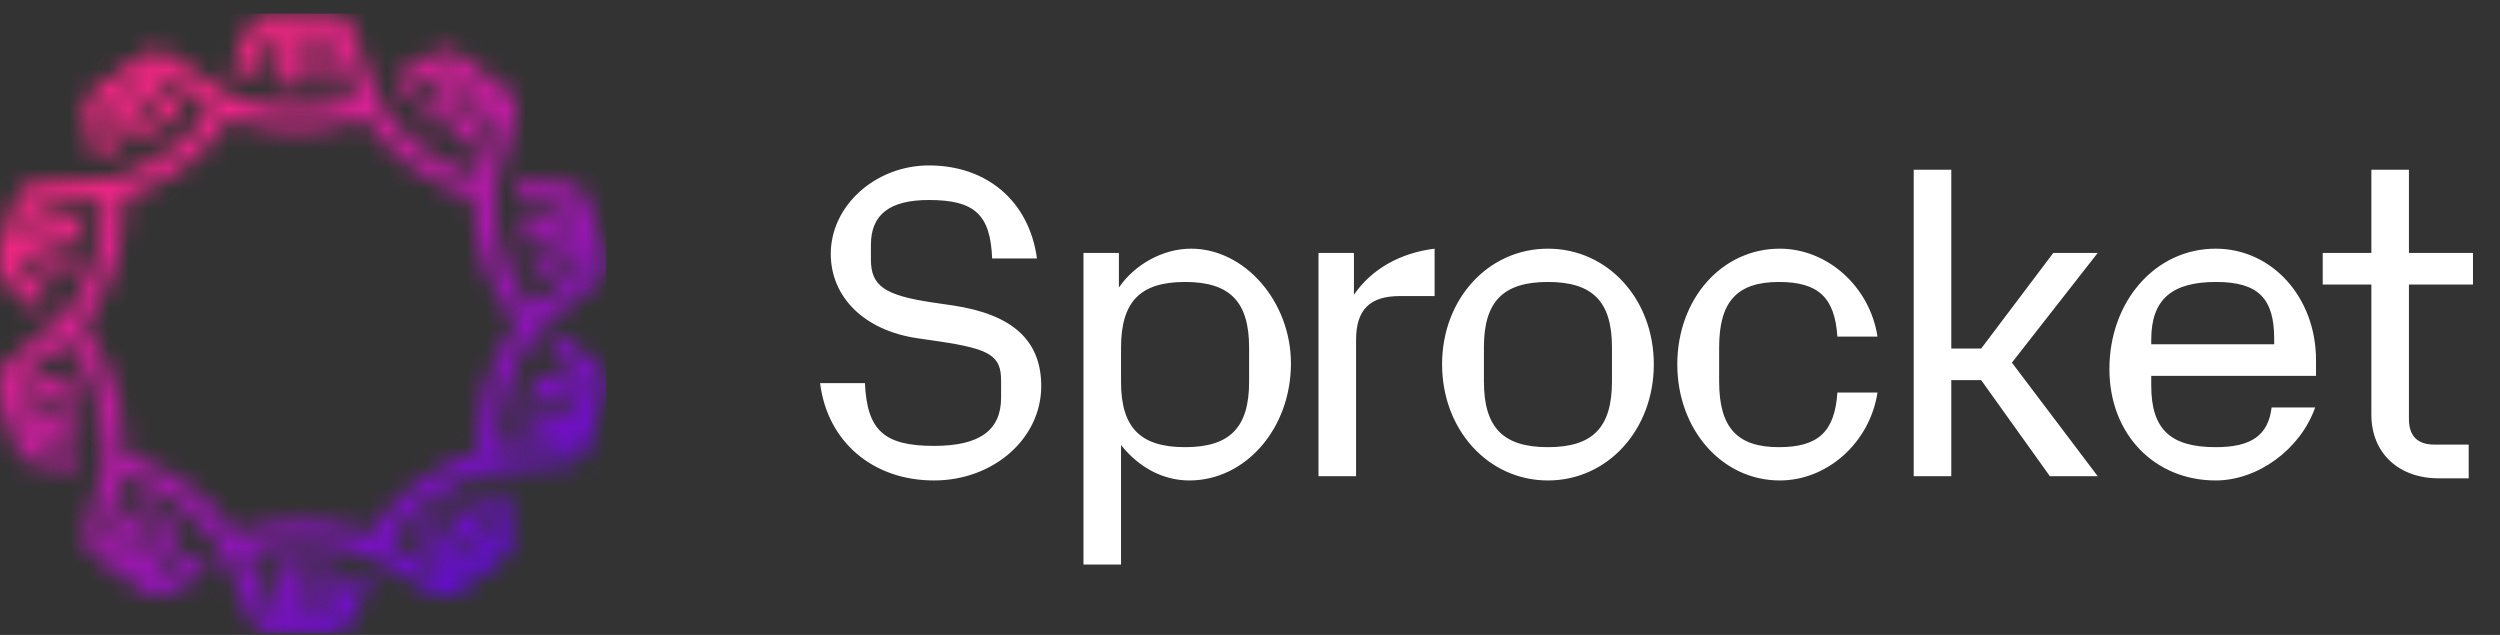 <svg width="126" height="32" viewBox="0 0 126 32" fill="none" xmlns="http://www.w3.org/2000/svg">
<rect x="0" y="0" width="126" height="32" fill="#333333" stroke="none"/>
<path d="M47.078 24.215C43.98 24.215 41.699 22.257 41.333 19.31H43.592C43.7 21.698 44.56 22.473 47.078 22.473C49.358 22.473 50.455 21.698 50.455 20.041V19.181C50.455 17.933 49.917 17.589 47.293 17.201L46.26 17.051C43.571 16.664 41.871 14.986 41.871 12.791C41.871 10.36 44.13 8.338 46.819 8.338C49.767 8.338 51.875 10.166 52.263 13.028H50.004C49.917 10.812 49.121 10.08 46.819 10.08C44.84 10.08 43.894 10.812 43.894 12.339V13.071C43.894 14.405 44.56 14.878 46.992 15.244L48.024 15.394C51.036 15.846 52.478 17.159 52.478 19.46C52.478 22.107 50.068 24.215 47.078 24.215ZM60.029 12.533C62.739 12.533 65.063 15.201 65.063 18.32C65.063 21.59 62.782 24.215 59.943 24.215C58.63 24.215 57.404 23.57 56.5 22.43V28.453H54.607V12.748H56.393V14.491C57.189 13.329 58.609 12.533 60.029 12.533ZM62.955 19.245V17.524C62.955 15.201 61.986 14.211 59.727 14.211C57.468 14.211 56.5 15.201 56.5 17.524V19.245C56.5 21.547 57.468 22.537 59.727 22.537C61.986 22.537 62.955 21.547 62.955 19.245ZM68.238 14.857C69.12 13.566 70.562 12.748 72.304 12.533V14.921H70.562C69.034 14.921 68.346 15.61 68.346 17.137V24H66.453V12.748H68.238V14.857ZM78.016 24.215C75.004 24.215 72.681 21.655 72.681 18.363C72.681 15.072 75.004 12.533 78.016 12.533C81.028 12.533 83.352 15.072 83.352 18.363C83.352 21.655 81.028 24.215 78.016 24.215ZM78.016 22.537C80.275 22.537 81.243 21.547 81.243 19.224V17.503C81.243 15.201 80.275 14.211 78.016 14.211C75.757 14.211 74.789 15.201 74.789 17.503V19.224C74.789 21.547 75.757 22.537 78.016 22.537ZM89.7 24.215C86.795 24.215 84.536 21.655 84.536 18.363C84.536 15.072 86.774 12.533 89.7 12.533C92.109 12.533 94.239 14.448 94.626 16.965H92.604C92.475 14.986 91.636 14.211 89.657 14.211C87.548 14.211 86.645 15.201 86.645 17.503V19.224C86.645 21.547 87.548 22.537 89.657 22.537C91.636 22.537 92.475 21.762 92.604 19.783H94.626C94.239 22.3 92.109 24.215 89.7 24.215ZM96.451 24V8.553H98.345V17.567H99.851L103.486 12.748H105.724L101.4 18.277L105.724 24H103.314L99.851 19.159H98.345V24H96.451ZM116.727 18.944H108.423V19.439C108.423 21.633 109.391 22.537 111.671 22.537C113.478 22.537 114.318 21.935 114.49 20.536H116.684C115.931 22.666 113.78 24.215 111.671 24.215C108.595 24.215 106.314 21.892 106.314 18.6C106.314 15.201 108.616 12.533 111.671 12.533C114.511 12.533 116.727 14.986 116.727 18.148V18.944ZM111.693 14.211C109.455 14.211 108.423 15.093 108.423 17.116V17.352H114.619V17.072C114.619 15.05 113.823 14.211 111.693 14.211ZM122.916 24.108C120.873 24.108 119.517 22.817 119.517 20.902V14.34H117.065V12.748H119.517V8.553H121.41V12.748H124.638V14.34H121.41V21.117C121.41 21.978 121.841 22.408 122.701 22.408H124.422V24.108H122.916Z" fill="white"/>
<mask id="mask0_3100_8065" style="mask-type:alpha" maskUnits="userSpaceOnUse" x="-1" y="0" width="32" height="32">
<path fill-rule="evenodd" clip-rule="evenodd" d="M12.655 1.29C12.824 0.922 13.191 0.687 13.595 0.687H16.746C17.185 0.687 17.576 0.963 17.722 1.376L18.725 4.207C18.848 4.664 19.055 5.091 19.336 5.468L19.335 5.468L19.59 5.801C20.656 7.191 22.108 8.234 23.765 8.8L24.017 8.886L25.011 5.421L22.468 3.574L20.351 4.854L19.951 3.886L21.933 2.688C22.289 2.473 22.74 2.492 23.077 2.737L25.619 4.584C25.971 4.839 26.126 5.288 26.006 5.707L25.236 8.392C24.956 9.077 24.849 9.82 24.923 10.556C25.021 12.292 25.628 13.961 26.668 15.357L26.803 15.537L29.523 13.28L28.552 10.292L26.016 10.158V10.037C26.016 9.73 26.061 9.424 26.15 9.13L26.15 9.128L28.607 9.258C29.035 9.281 29.404 9.565 29.537 9.972L30.508 12.96C30.639 13.364 30.511 13.806 30.184 14.077L28.382 15.572L28.118 15.765C27.624 16.127 27.188 16.559 26.824 17.048L26.816 17.042L26.753 17.134C25.638 18.735 25.082 20.658 25.171 22.607L28.547 22.29L29.523 19.288L27.637 17.723C27.824 17.429 28.059 17.17 28.332 16.954L30.184 18.491C30.511 18.762 30.639 19.204 30.508 19.608L29.532 22.61C29.404 23.003 29.055 23.282 28.644 23.321L25.263 23.638L25.264 23.648L25.259 23.648C24.914 23.677 24.574 23.749 24.249 23.864L24.248 23.858L24.246 23.859C22.35 24.479 20.72 25.72 19.616 27.378L22.454 28.995L24.71 27.284L24.395 24.946C24.716 24.809 25.059 24.732 25.409 24.718L25.736 27.146C25.786 27.515 25.633 27.883 25.336 28.109L23.08 29.82C22.75 30.071 22.302 30.1 21.941 29.895L19.439 28.468C18.942 28.158 18.404 27.92 17.841 27.759C17.594 27.684 17.345 27.62 17.093 27.567L16.989 27.54L16.99 27.545C15.459 27.241 13.868 27.344 12.382 27.853L13.611 30.846H16.782L17.717 28.838C18.035 28.979 18.336 29.155 18.616 29.362L17.721 31.283C17.551 31.648 17.185 31.881 16.782 31.881H13.611C13.191 31.881 12.812 31.627 12.653 31.239L11.671 28.848L11.681 28.844C11.607 28.643 11.523 28.448 11.429 28.257L11.425 28.248L11.424 28.248C11.291 27.981 11.136 27.723 10.962 27.479L10.881 27.366L10.882 27.365L10.863 27.34L10.833 27.298L10.832 27.299L10.679 27.1C9.554 25.639 8.001 24.563 6.237 24.025L6.109 23.985L5.352 27.137L7.919 29.002L9.979 27.864C10.15 28.165 10.297 28.48 10.419 28.804L8.42 29.908C8.068 30.103 7.636 30.076 7.311 29.84L4.743 27.974C4.404 27.728 4.247 27.302 4.345 26.895L4.915 24.52L5.086 24.039C5.241 23.603 5.297 23.138 5.251 22.677L5.185 22.028C5.096 20.367 4.542 18.763 3.583 17.399L3.386 17.12L0.851 19.283L1.832 22.302L3.937 22.575L3.939 22.703C3.944 22.958 3.917 23.213 3.859 23.462L3.826 23.605L1.699 23.329C1.303 23.278 0.971 23.003 0.848 22.622L-0.133 19.603C-0.263 19.204 -0.14 18.767 0.179 18.495L2.489 16.525C2.829 16.308 3.134 16.041 3.394 15.734L3.395 15.735L3.407 15.717C3.557 15.537 3.691 15.344 3.808 15.139L3.905 14.967L3.904 14.967C4.718 13.63 5.165 12.098 5.196 10.528L5.205 10.092L1.824 10.29L0.845 13.304L2.568 14.946L2.281 15.227C2.201 15.305 2.115 15.377 2.024 15.443L1.775 15.621L0.131 14.054C-0.158 13.779 -0.263 13.363 -0.14 12.984L0.84 9.97C0.971 9.565 1.338 9.282 1.764 9.257L4.498 9.096L4.498 9.099L5.175 9.062C5.45 9.046 5.722 8.998 5.985 8.919L5.986 8.921L6.133 8.872C7.95 8.264 9.521 7.084 10.611 5.51L10.647 5.459L7.891 3.586L5.337 5.442L5.773 7.779L4.73 7.834L4.319 5.632C4.246 5.239 4.405 4.839 4.728 4.604L7.283 2.748C7.636 2.492 8.112 2.484 8.473 2.73L10.59 4.168L10.588 4.169L11.117 4.548C11.491 4.815 11.915 5.004 12.364 5.105L12.555 5.148C14.267 5.637 16.089 5.601 17.783 5.04L17.907 4.999L16.746 1.722H13.595L12.586 3.919L11.66 3.453L12.655 1.29ZM11.579 5.931L11.463 6.099C10.244 7.858 8.49 9.175 6.462 9.854L6.244 9.927L6.231 10.548C6.193 12.468 5.598 14.336 4.519 15.924L4.171 16.436L4.43 16.804C5.566 18.42 6.193 20.338 6.232 22.313L6.244 22.944L6.54 23.034C8.51 23.636 10.243 24.837 11.499 26.469L11.861 26.939C13.957 26.175 16.251 26.14 18.37 26.841L18.666 26.939L18.667 26.938C19.9 25.019 21.756 23.584 23.924 22.875L24.143 22.803L24.136 22.655C24.037 20.479 24.658 18.33 25.903 16.542L26.076 16.294L25.838 15.976C24.639 14.368 23.957 12.434 23.88 10.429L23.861 9.927L23.431 9.78C21.581 9.148 19.958 7.983 18.768 6.431L18.385 5.931L18.108 6.023C16.144 6.673 14.027 6.692 12.051 6.078L11.579 5.931Z" fill="white"/>
<path fill-rule="evenodd" clip-rule="evenodd" d="M14.846 1.74C14.845 1.508 14.656 1.32 14.425 1.321L14.229 1.322C13.997 1.323 13.81 1.512 13.811 1.744L13.821 4.216L14.857 4.378L14.846 1.74Z" fill="white"/>
<path fill-rule="evenodd" clip-rule="evenodd" d="M16.491 1.74C16.49 1.508 16.302 1.32 16.07 1.321L15.874 1.322C15.642 1.323 15.455 1.512 15.456 1.744L15.466 4.216L16.502 4.378L16.491 1.74Z" fill="white"/>
<path fill-rule="evenodd" clip-rule="evenodd" d="M15.492 30.897C15.492 31.129 15.68 31.317 15.912 31.317L16.108 31.317C16.34 31.317 16.527 31.129 16.527 30.897L16.527 28.424L15.492 28.258L15.492 30.897Z" fill="white"/>
<path fill-rule="evenodd" clip-rule="evenodd" d="M13.847 30.891C13.847 31.122 14.035 31.311 14.267 31.311L14.463 31.311C14.694 31.311 14.882 31.122 14.882 30.891L14.882 28.418L13.847 28.252L13.847 30.891Z" fill="white"/>
<path fill-rule="evenodd" clip-rule="evenodd" d="M23.586 4.366C23.723 4.178 23.681 3.916 23.493 3.78L23.335 3.665C23.148 3.528 22.885 3.57 22.749 3.758L21.296 5.758L22.035 6.501L23.586 4.366Z" fill="white"/>
<path fill-rule="evenodd" clip-rule="evenodd" d="M24.913 5.338C25.049 5.15 25.008 4.888 24.82 4.752L24.662 4.637C24.474 4.5 24.212 4.542 24.076 4.73L22.623 6.73L23.362 7.473L24.913 5.338Z" fill="white"/>
<path fill-rule="evenodd" clip-rule="evenodd" d="M6.878 28.27C6.741 28.457 6.781 28.72 6.968 28.857L7.126 28.973C7.313 29.11 7.576 29.069 7.713 28.882L9.174 26.887L8.437 26.141L6.878 28.27Z" fill="white"/>
<path fill-rule="evenodd" clip-rule="evenodd" d="M5.554 27.293C5.417 27.48 5.458 27.743 5.645 27.88L5.803 27.995C5.99 28.132 6.253 28.092 6.39 27.905L7.85 25.91L7.114 25.164L5.554 27.293Z" fill="white"/>
<path fill-rule="evenodd" clip-rule="evenodd" d="M28.984 11.471C29.204 11.398 29.323 11.161 29.25 10.941L29.189 10.755C29.116 10.535 28.878 10.416 28.658 10.489L26.311 11.268L26.48 12.303L28.984 11.471Z" fill="white"/>
<path fill-rule="evenodd" clip-rule="evenodd" d="M29.496 13.035C29.716 12.961 29.836 12.724 29.762 12.504L29.701 12.318C29.628 12.098 29.39 11.979 29.17 12.052L26.824 12.832L26.992 13.866L29.496 13.035Z" fill="white"/>
<path fill-rule="evenodd" clip-rule="evenodd" d="M1.477 21.162C1.256 21.235 1.136 21.472 1.208 21.692L1.269 21.878C1.341 22.098 1.579 22.218 1.799 22.146L4.149 21.376L3.984 20.341L1.477 21.162Z" fill="white"/>
<path fill-rule="evenodd" clip-rule="evenodd" d="M0.971 19.597C0.75 19.669 0.63 19.907 0.702 20.127L0.763 20.313C0.835 20.533 1.072 20.653 1.293 20.581L3.642 19.811L3.478 18.776L0.971 19.597Z" fill="white"/>
<path fill-rule="evenodd" clip-rule="evenodd" d="M29.17 20.594C29.391 20.666 29.628 20.546 29.7 20.325L29.761 20.14C29.833 19.919 29.712 19.682 29.492 19.61L27.142 18.842L26.662 19.774L29.17 20.594Z" fill="white"/>
<path fill-rule="evenodd" clip-rule="evenodd" d="M28.653 22.155C28.873 22.227 29.11 22.107 29.183 21.887L29.243 21.701C29.315 21.481 29.195 21.244 28.975 21.172L26.624 20.403L26.145 21.335L28.653 22.155Z" fill="white"/>
<path fill-rule="evenodd" clip-rule="evenodd" d="M1.289 12.036C1.069 11.963 0.832 12.082 0.759 12.302L0.697 12.488C0.624 12.708 0.744 12.945 0.964 13.018L3.311 13.796L3.794 12.866L1.289 12.036Z" fill="white"/>
<path fill-rule="evenodd" clip-rule="evenodd" d="M1.813 10.476C1.593 10.403 1.355 10.523 1.282 10.743L1.221 10.928C1.148 11.149 1.267 11.386 1.487 11.459L3.834 12.236L4.318 11.306L1.813 10.476Z" fill="white"/>
<path fill-rule="evenodd" clip-rule="evenodd" d="M23.851 27.979C23.987 28.167 24.249 28.209 24.437 28.073L24.596 27.959C24.784 27.823 24.826 27.561 24.69 27.372L23.242 25.368L22.306 25.839L23.851 27.979Z" fill="white"/>
<path fill-rule="evenodd" clip-rule="evenodd" d="M22.513 28.936C22.649 29.124 22.911 29.167 23.099 29.031L23.258 28.916C23.446 28.781 23.488 28.518 23.353 28.33L21.905 26.326L20.969 26.797L22.513 28.936Z" fill="white"/>
<path fill-rule="evenodd" clip-rule="evenodd" d="M6.351 4.647C6.216 4.459 5.954 4.415 5.766 4.55L5.607 4.664C5.418 4.799 5.375 5.061 5.51 5.25L6.949 7.26L7.888 6.793L6.351 4.647Z" fill="white"/>
<path fill-rule="evenodd" clip-rule="evenodd" d="M7.693 3.695C7.558 3.506 7.295 3.463 7.107 3.598L6.948 3.712C6.759 3.847 6.716 4.109 6.851 4.298L8.291 6.308L9.229 5.841L7.693 3.695Z" fill="white"/>
</mask>
<g mask="url(#mask0_3100_8065)">
<rect y="0.687" width="30.558" height="31.245" fill="url(#paint0_linear_3100_8065)"/>
</g>
<defs>
<linearGradient id="paint0_linear_3100_8065" x1="8.176" y1="6.352" x2="31.671" y2="36.382" gradientUnits="userSpaceOnUse">
<stop stop-color="#F72585"/>
<stop offset="1" stop-color="#2D00F7"/>
</linearGradient>
</defs>
</svg>
